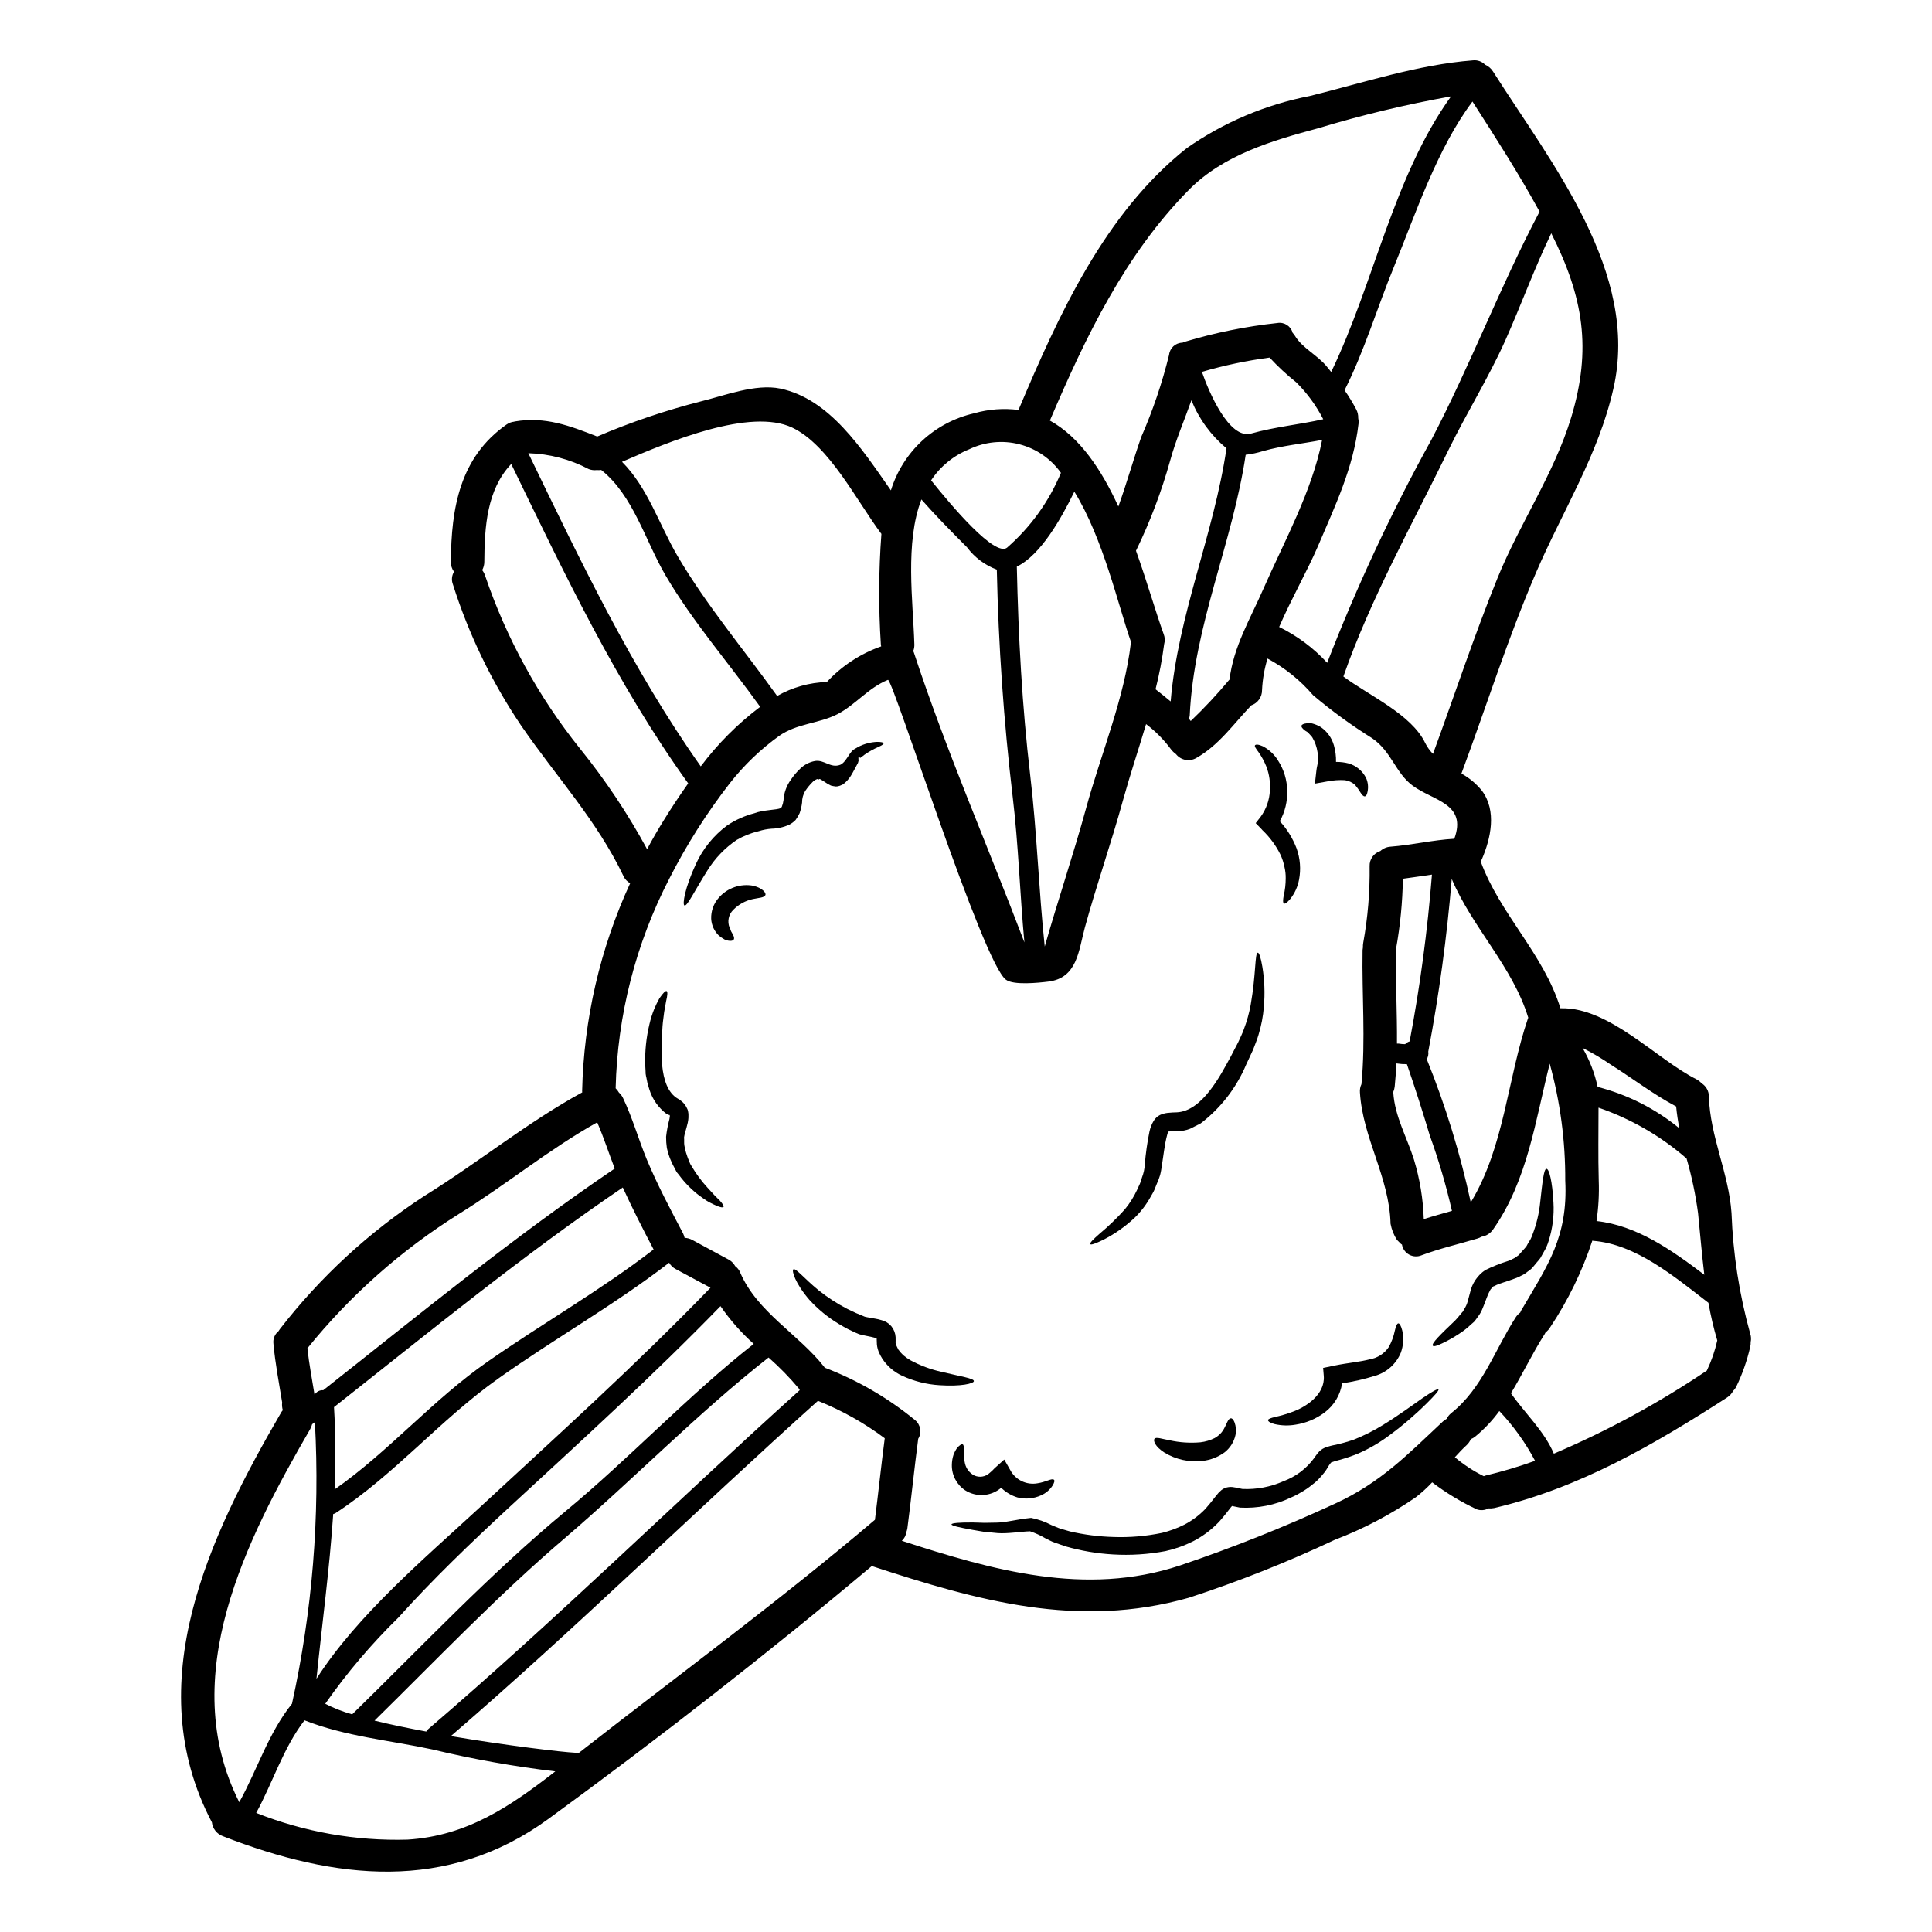 <?xml version="1.0" encoding="UTF-8"?>
<svg width="1200pt" height="1200pt" version="1.1" viewBox="0 0 1200 1200" xmlns="http://www.w3.org/2000/svg">
 <g>
  <path d="m1087.1 828.42c0.559 1.676 0.656 3.477 0.27 5.203 0.047 0.98-0.047 1.961-0.27 2.914-1.98 8.66-4.938 17.062-8.812 25.051-0.488 0.871-1.098 1.668-1.812 2.363-0.871 1.625-2.137 3.004-3.672 4.023-45.449 29.289-91.66 56.203-144.75 68.699-1.164 0.23-2.356 0.301-3.535 0.207-2.215 1.203-4.832 1.43-7.219 0.617-9.816-4.606-19.117-10.23-27.75-16.789-3.148 3.367-6.562 6.477-10.211 9.297-15.684 10.777-32.594 19.652-50.371 26.438-29.406 13.855-59.648 25.863-90.555 35.945-68.766 19.5-131.07 1.875-196.93-19.688-64.734 54.375-132.74 107.34-200.81 157.03-62.812 45.863-132.6 37.949-202.27 10.754-3.711-1.355-6.34-4.684-6.797-8.605-45.383-86.457-1.602-177.78 43.125-254.73v-0.004c0.273-0.445 0.586-0.863 0.938-1.246-0.48-1.547-0.621-3.184-0.414-4.789-1.941-12.188-4.305-24.148-5.41-36.43l0.004-0.004c-0.41-2.981 0.773-5.953 3.121-7.836 0.246-0.434 0.523-0.852 0.824-1.246 25.176-32.527 55.648-60.582 90.141-82.988 32.758-20.27 63.836-45.664 97.695-64.117 0-0.281-0.066-0.488-0.066-0.77h0.004c1.008-44.629 11.164-88.578 29.84-129.13-1.848-0.973-3.312-2.539-4.164-4.445-16.586-34.762-42.188-62.242-63.75-93.75-18.164-26.977-32.371-56.422-42.188-87.43-1-2.582-0.742-5.481 0.695-7.848-1.34-1.773-2.023-3.949-1.941-6.168 0.141-33.449 5.625-65.023 34.633-85.312 1.391-0.961 3.004-1.559 4.688-1.734 0.145-0.09 0.312-0.141 0.484-0.141 18.75-3.121 33.938 2.633 51.074 9.375h0.004c20.914-8.938 42.488-16.242 64.527-21.855 14.504-3.543 33.863-11.109 49.199-7.914 30.664 6.449 50.625 37.398 68.691 63.215v0.004c7.449-24.043 27.152-42.289 51.691-47.879 8.949-2.559 18.324-3.266 27.555-2.082 24.77-58.566 53.492-122.27 104.57-162.66 22.902-15.992 48.906-27.008 76.328-32.332 33.227-8.176 67.016-19.48 101.36-22.145 2.805-0.312 5.594 0.684 7.566 2.699 2.035 0.879 3.754 2.356 4.922 4.238 36.289 57.188 91.246 124.9 74.738 197.06-9.375 41.25-31.508 75.703-48.02 114.15-17.559 40.801-30.883 83.195-46.352 124.83 4.871 2.699 9.18 6.301 12.695 10.613 9.441 12.562 5.484 29.84 0 42.609-0.215 0.461-0.469 0.906-0.758 1.324 11.934 32.746 39.133 57.449 49.539 91.246 30.188-0.938 59.746 31.707 84.523 44.129 1.172 0.621 2.227 1.441 3.121 2.426 2.883 1.781 4.617 4.941 4.574 8.324 0.758 24.91 12.355 47.531 14.062 72.309v0.004c0.93 25.355 4.828 50.512 11.617 74.961zm-20.477 4.164c-2.273-7.684-4.106-15.492-5.484-23.383-21.227-16.305-45-36.43-71.672-38.512-0.129-0.078-0.273-0.125-0.422-0.141-6.269 19.02-15.07 37.109-26.156 53.785-0.746 1.266-1.738 2.371-2.914 3.25-0.207 0.348-0.348 0.695-0.555 1.039-7.633 11.934-13.668 24.777-20.953 36.777 8.738 12.488 20.746 23.523 26.645 37.5v0.004c33.285-14.145 65.141-31.441 95.129-51.656v-0.141c2.816-5.914 4.957-12.129 6.383-18.523zm-8.043-40.801c-1.527-12.555-2.57-25.258-3.891-38.297-1.539-11.477-3.926-22.82-7.144-33.938-16.031-13.938-34.598-24.652-54.684-31.566 0 15.121-0.273 30.113 0.141 45.309 0.316 8.398-0.145 16.805-1.387 25.117 25.125 2.773 46.695 18.035 66.965 33.375zm-15.477-90.938h-0.004c-0.91-4.496-1.582-9.039-2.016-13.605-14.148-7.5-26.914-17.344-40.453-25.883-5.648-3.891-11.562-7.387-17.688-10.473 4.387 7.523 7.551 15.699 9.375 24.215 18.602 4.766 35.934 13.543 50.781 25.719zm-67.238-441.46c12.91-42.742 7.633-74.867-12.348-114.49-10.547 21.852-18.75 44.617-28.66 66.816-10.453 23.223-23.945 44.805-35.109 67.66-22.414 46.051-48.469 92.465-65.344 140.83 16.312 12.074 42.188 23.438 50.793 41.25 1.242 2.512 2.883 4.805 4.856 6.797 13.398-36.422 25.473-73.273 40.105-109.29 13.652-33.656 35.16-64.773 45.707-99.609zm-30.938 554.42c16.445-27.957 29.008-45.582 27.273-80.484h-0.004c0.137-24.547-3.109-48.992-9.645-72.656-8.953 35.457-13.742 72.449-35.184 102.98h-0.004c-1.66 2.422-4.242 4.051-7.141 4.508-0.812 0.473-1.676 0.844-2.57 1.117-11.586 3.469-23.383 6.168-34.688 10.406-2.492 1.051-5.328 0.906-7.703-0.391s-4.023-3.609-4.484-6.273c-0.18-0.129-0.367-0.246-0.562-0.348l-2.559-2.559c-1.957-3.043-3.301-6.438-3.957-9.996-0.77-29.062-17.277-53.082-19.012-81.562-0.148-1.766 0.176-3.539 0.938-5.137 2.644-27.75 0.215-55.508 0.695-83.336 0.074-0.555 0.141-1.105 0.215-1.594-0.035-0.977 0.035-1.953 0.203-2.914 2.84-15.68 4.168-31.598 3.957-47.531-0.168-4.289 2.559-8.16 6.656-9.441 1.738-1.594 3.969-2.543 6.32-2.699 13.32-1.039 26.297-4.172 39.617-4.93 8.055-21.852-12.91-23.523-25.742-32.887-10.754-7.848-13.18-21.234-25.191-29.492v-0.004c-12.883-8.039-25.176-16.988-36.777-26.785-7.938-9.281-17.535-17-28.305-22.762-1.949 6.394-3.094 13.008-3.402 19.688 0.02 4.231-2.664 8.004-6.664 9.375-10.895 11.371-19.977 24.629-33.992 32.605h-0.004c-4.258 2.586-9.777 1.574-12.844-2.352-1.223-0.859-2.301-1.914-3.188-3.121-4.356-5.859-9.52-11.07-15.336-15.48-4.688 15.75-9.918 31.367-14.289 47.117-7.293 26.578-16.453 52.66-23.738 79.238-3.883 14.363-4.688 31.434-22.762 33.59-6.102 0.758-21.562 2.352-26.25-1.18-14.57-10.621-70.012-186.24-73.273-186.24-12.348 4.996-20.117 15.477-31.359 21.301-11.727 5.973-25.258 5.691-36.367 13.602-11.41 8.227-21.617 18.008-30.316 29.062-14.488 18.613-27.152 38.57-37.82 59.605-20.812 40.285-32.195 84.77-33.289 130.1 0.812 0.801 1.512 1.711 2.078 2.699 1.047 0.938 1.891 2.07 2.496 3.34 5.898 12.348 9.508 25.398 14.711 38.023 6.562 15.816 14.645 30.938 22.621 46.145 0.406 0.863 0.719 1.77 0.938 2.699 1.676 0.07 3.312 0.52 4.789 1.32 7.5 4.164 15.055 8.043 22.547 12.188 1.738 0.938 3.16 2.363 4.098 4.098 1.406 1.012 2.488 2.41 3.121 4.023 10.613 24.637 36.008 38.023 52.18 58.566l0.207 0.414v-0.004c20.34 7.762 39.297 18.754 56.137 32.551 3.512 2.824 4.375 7.816 2.016 11.652-2.438 18.523-4.305 37.059-6.731 55.586-0.133 0.801-0.344 1.59-0.629 2.352-0.273 2.078-1.27 3.996-2.812 5.418 56.25 18.242 114.09 34.762 172.71 15.336l0.004 0.004c32.789-11.082 64.965-23.914 96.383-38.438 28.125-12.91 44.82-30.254 66.957-51 0.719-0.648 1.512-1.207 2.363-1.668 0.66-1.375 1.621-2.582 2.812-3.535 19.434-15.477 26.992-39.207 40.039-59.465 0.734-1.168 1.691-2.18 2.812-2.984 0.195-0.516 0.426-1.02 0.684-1.508zm4.164-181.38c0-0.074 0.066-0.141 0.141-0.281-9.711-31.781-34.633-55.789-47.531-86.176l-0.004 0.004c-2.988 35.965-7.852 71.746-14.578 107.2 0.254 1.625-0.078 3.285-0.938 4.688 11.645 28.816 20.789 58.578 27.34 88.957 20.914-34.488 22.723-76.742 35.559-114.42zm4.367 274.92v0.004c-5.969-11.27-13.438-21.676-22.203-30.938-4.316 5.934-9.375 11.289-15.055 15.938-0.801 0.637-1.691 1.148-2.644 1.527-0.594 1.387-1.465 2.637-2.559 3.676-2.57 2.363-4.996 4.93-7.359 7.566v-0.004c5.492 4.625 11.52 8.574 17.953 11.758 0.281-0.141 0.555-0.207 0.938-0.348 10.477-2.481 20.809-5.555 30.938-9.207zm2.812-775.85c-12.836-23.523-27.188-45.797-41.699-68.438-21.93 29.148-35.391 70.023-48.75 102.63-10.48 25.539-18.254 51.977-30.676 76.68 2.66 3.856 5.09 7.863 7.281 12 0.844 1.629 1.25 3.445 1.184 5.277 0.25 1.117 0.324 2.266 0.215 3.406-3.195 27.75-14.578 51.066-25.312 76.398-6.562 15.195-16.445 32.477-24.008 49.961v-0.004c11.238 5.512 21.355 13.066 29.84 22.273 18.43-47.598 40.059-93.891 64.734-138.57 24.262-46.434 42.824-95.496 67.145-141.64zm-71.938 625.73c5.832-1.875 11.664-3.469 17.492-5.129l0.004 0.004c-3.625-15.859-8.215-31.477-13.746-46.773-4.445-14.914-9.16-29.633-14.223-44.344h0.004c-2.199 0.016-4.394-0.145-6.562-0.477-0.207 4.856-0.555 9.711-1.039 14.57l-0.004-0.004c-0.156 1.148-0.473 2.269-0.938 3.328 0.004 0.055 0.027 0.105 0.066 0.141 0.938 14.914 8.539 27.891 12.91 41.906 3.606 11.945 5.633 24.309 6.035 36.777zm5.07-213.99c-6.039 0.836-12.008 1.801-18.047 2.57h0.004c-0.23 14.566-1.645 29.094-4.231 43.434 0.035 0.277 0.035 0.555 0 0.832-0.348 19.426 0.695 38.785 0.555 58.125 0.367-0.031 0.738-0.031 1.105 0 1.309 0.223 2.633 0.34 3.957 0.348 0.781-0.797 1.746-1.395 2.812-1.734 6.484-34.25 11.109-68.824 13.848-103.57zm-62.586-312.19c26.504-54.684 38.645-121.51 74.445-171.19h0.004c-27.84 4.984-55.363 11.586-82.434 19.773-28.52 7.641-58.836 16.52-80.211 38.102-39.898 40.312-64.527 91.941-86.523 143.49 18.664 10.312 32.117 30.676 42.535 53.363 5.129-14.156 9.086-28.453 14.156-43.023h-0.004c7.242-16.52 13.043-33.629 17.344-51.141 0.445-4.273 4.031-7.531 8.328-7.566 0.488-0.207 0.938-0.414 1.594-0.617 18.727-5.637 37.938-9.523 57.383-11.617 4.254-0.711 8.352 1.938 9.441 6.113 0.492 0.508 0.938 1.062 1.32 1.66 4.574 7.773 14.156 12.188 19.914 19.293 0.918 1.059 1.801 2.25 2.707 3.363zm-41.98 134.41c12.898-29.352 30.113-60.367 36.355-92.211-12.188 2.352-24.637 3.535-36.703 6.938v-0.004c-3.504 1.109-7.109 1.875-10.762 2.289-8.184 54.816-32.195 106.03-34.762 161.89-0.074 0.711-0.238 1.41-0.488 2.082 0.348 0.414 0.695 0.938 1.117 1.387 8.453-8.074 16.445-16.625 23.934-25.602 0.074 0 0.074-0.074 0.141-0.074 2.43-20.469 12.91-37.773 21.168-56.691zm37.051-105.05v-0.004c-4.34-8.461-9.98-16.188-16.727-22.891-5.914-4.703-11.457-9.852-16.582-15.406-14.223 1.875-28.281 4.844-42.047 8.879 4.098 12.008 16.875 42.188 30.535 38.305 14.773-4.16 29.906-5.547 44.82-8.887zm-94.781 175.31c4.508-53.852 26.852-103.88 34.688-157.24-9.609-8.004-17.094-18.254-21.789-29.844-4.367 12.422-9.648 24.496-13.125 37.191-5.391 19.355-12.52 38.18-21.297 56.25 6.871 19.219 12.188 37.961 17.211 51.836 0.77 1.973 0.863 4.144 0.273 6.176-1.227 9.441-3.008 18.805-5.344 28.031 3.242 2.496 6.328 5.008 9.383 7.566zm-24.703-36.461c0-0.207 0.066-0.348 0.066-0.555-7.773-22.004-17.211-64.332-35.184-93.328-8.043 16.508-20.879 39.375-35.727 46.555 0.938 43.305 3.262 86.598 8.324 129.68 4.164 34.977 5.269 71.129 9.02 106.31 8.184-28.801 17.812-57.188 25.742-86.117 9.156-33.578 23.727-67.93 27.758-102.55zm-76.961-59.062c14.598-12.715 26.066-28.625 33.516-46.492-6.231-8.777-15.371-15.066-25.801-17.746-10.426-2.68-21.465-1.582-31.16 3.102-9.676 3.863-17.934 10.594-23.664 19.297 12.629 15.758 39.414 47.586 47.109 41.848zm10.828 245.16c-2.812-30.047-3.676-60.508-7.285-90.488-5.551-46.875-8.836-93.898-9.852-141.07-7.387-2.742-13.82-7.562-18.523-13.883-9.723-9.777-19.293-19.426-28.312-29.691-10.312 26.852-5.203 63.074-4.379 89.926 0.074 1.445-0.164 2.891-0.695 4.238 0.094 0.262 0.211 0.516 0.348 0.758 20.129 61.211 45.871 120.12 68.699 180.21zm-88.957-183.87c-0.098-0.438-0.164-0.879-0.207-1.324-1.477-22.832-1.363-45.742 0.348-68.559-15.055-19.977-32.477-55.098-55.367-65.992-26.023-12.348-76.051 8.438-105.75 21.234 16.098 16.172 22.895 38.652 34.48 58.5 17.906 30.523 41.25 58.125 61.875 86.945 9.422-5.383 20.031-8.363 30.879-8.672 9.277-10.016 20.859-17.613 33.742-22.133zm-3.883 542.48c2.148-16.875 3.883-33.75 6.102-50.625h0.004c-12.762-9.527-26.711-17.344-41.496-23.25-76.602 68.766-150 141-228.01 208.24 35.25 5.973 69.73 9.992 77.09 10.312v-0.004c0.668 0.074 1.32 0.238 1.941 0.488 61.48-48.094 124.9-94.648 184.37-145.16zm-46.695-80.523-0.422-0.836c-5.812-6.945-12.148-13.441-18.949-19.422-44.195 34.688-84.168 75.938-126.98 112.55-41.43 35.391-78.898 74.805-117.76 112.97 9.789 2.43 20.82 4.688 32.129 6.797 0.352-0.559 0.773-1.074 1.246-1.531 79.109-67.762 153.36-140.83 230.73-210.52zm-28.594-28.727c-7.777-6.969-14.699-14.836-20.625-23.438-42.535 43.781-87.188 84.234-131.98 125.62-23.523 21.789-46.695 43.996-68.137 67.867h-0.004c-16.758 16.379-31.953 34.289-45.383 53.492 5.348 2.727 10.949 4.926 16.727 6.562 43.715-42.676 85.555-87.188 132.6-126.23 40.121-33.223 76-71.727 116.8-103.85zm-32.887-358.71c10.504-14 22.93-26.449 36.906-36.984-19.492-27.188-41.98-52.941-58.836-81.742-12.422-21.168-19.988-49.613-39.898-65.363v0.004c-0.934 0.121-1.875 0.145-2.812 0.066-1.68 0.207-3.387-0.012-4.961-0.629-11.582-6.106-24.41-9.477-37.5-9.855 32.363 66.828 64.145 133.72 107.1 194.5zm6.039 323.84c-7.219-3.957-14.504-7.707-21.723-11.664l-0.004 0.004c-1.664-0.883-3.039-2.231-3.953-3.883-33.656 26.016-71.605 47.391-106.24 72.027-35.805 25.398-64.32 59.605-100.88 83.438h-0.004c-0.461 0.305-0.98 0.516-1.527 0.621-2.289 34.07-6.871 67.801-10.406 102.35 25.387-39.684 67.996-75.562 100.88-105.94 48.789-45.152 97.633-89.148 143.85-136.95zm-28.766-290.77c4.238-6.871 9.301-14.57 14.914-22.5-44.41-61.754-76.809-130.17-109.91-198.38-15.121 15.938-16.586 38.926-16.715 60.789l0.004-0.004c-0.012 1.793-0.465 3.555-1.324 5.129 0.793 1.023 1.402 2.172 1.801 3.402 13.266 39.078 33.277 75.523 59.129 107.69 15.688 19.445 29.578 40.277 41.492 62.242 3.293-6.18 6.863-12.367 10.613-18.367zm-6.562 267.01c-6.656-12.695-13.18-25.461-19.152-38.512-62.242 42.188-120.32 89.934-179.36 136.43 1.016 17.027 1.129 34.098 0.348 51.141 33.75-23.598 61.125-55.867 95.27-79.527 33.578-23.41 70.422-44.512 102.9-69.562zm-24.141-50.242c-3.684-9.57-6.805-19.285-10.895-28.727-29.773 16.586-56.906 39-85.914 56.898l0.004 0.004c-35.77 22.406-67.566 50.602-94.09 83.438 1.039 9.711 2.914 19.293 4.445 28.93 1.082-1.938 3.191-3.074 5.41-2.906 59.605-46.977 118.17-95.137 181.04-137.67zm-128.79 416.79c37.332-2.352 64.051-20.812 91.875-42.395-25.664-3.035-51.129-7.574-76.258-13.605-26.785-5.758-53.992-8.043-79.52-18.113-13.258 17.277-19.641 38.512-30 57.523v0.004c29.852 11.844 61.801 17.488 93.902 16.586zm-71.672-84.441c12.641-57.375 17.426-116.2 14.223-174.86-0.629 0.414-1.18 0.938-1.734 1.312-0.277 1.039-0.672 2.043-1.184 2.992-39.824 68.691-83.336 153.84-44.062 231.76 11.242-20.258 18.039-42.883 32.758-61.199z"/>
  <path d="m964.88 746.89c0.477 8.078-0.535 16.172-2.992 23.879-0.727 2.461-1.777 4.816-3.121 7.004-0.617 1.18-1.312 2.363-2.008 3.609h0.004c-0.691 0.945-1.43 1.848-2.223 2.707l-2.223 2.699-0.555 0.629-0.836 0.836-0.422 0.348-1.875 1.387h0.004c-1.129 0.965-2.394 1.758-3.75 2.352-1.25 0.684-2.551 1.266-3.891 1.734-4.988 1.949-9.984 3.133-12.414 4.519-0.172 0.117-0.363 0.211-0.562 0.273l-0.348 0.074c-0.207 0.066-0.414 0.348-0.555 0.555l-1.18 1.246-0.133 0.207-0.215 0.348 0.004-0.004c-0.871 1.582-1.617 3.231-2.223 4.934-0.348 0.938-0.695 1.875-1.039 2.812-0.477 1.246-0.938 2.43-1.453 3.609h-0.004c-0.75 1.973-1.805 3.82-3.121 5.473l-0.836 1.18-0.836 1.117-0.488 0.555c-0.758 0.617-1.453 1.312-2.211 1.941h0.004c-1.277 1.254-2.648 2.414-4.098 3.469-4.227 3.074-8.734 5.746-13.461 7.977-3.328 1.602-5.344 2.156-5.832 1.527-1.18-1.387 4.93-7.144 13.809-15.684 1.094-1.109 2.113-2.293 3.055-3.535 0.555-0.629 1.105-1.246 1.594-1.875l0.207-0.141v-0.066l0.141-0.281 0.695-1.246c0.98-1.488 1.707-3.129 2.156-4.856 0.477-1.734 0.938-3.543 1.453-5.41 1.23-5.656 4.586-10.629 9.375-13.883 4.582-2.273 9.344-4.176 14.23-5.691 0.98-0.312 1.922-0.73 2.812-1.246 0.848-0.348 1.641-0.812 2.352-1.387l1.039-0.758 0.281-0.141 0.066-0.066 0.348-0.422 2.297-2.57c0.781-0.82 1.52-1.676 2.215-2.57l1.258-2.289-0.004 0.004c1.043-1.469 1.859-3.086 2.43-4.793 2.543-6.519 4.176-13.359 4.856-20.324 1.387-12.488 2.223-20.68 3.883-20.68s3.644 7.668 4.34 20.914z"/>
  <path d="m893.44 862.98c0.422 0.629-2.148 3.609-7.211 8.605v0.004c-7.297 7.258-15.133 13.961-23.438 20.051-5.957 4.445-12.398 8.195-19.207 11.176-3.781 1.551-7.648 2.875-11.59 3.957-1.695 0.402-3.363 0.906-4.996 1.52-0.348 0.215-0.207 0-0.695 0.695l0.004-0.004c-0.539 0.684-1.027 1.406-1.465 2.156-0.574 1.023-1.199 2.019-1.875 2.981l-2.492 2.981v0.004c-1.668 1.945-3.555 3.691-5.625 5.203-1.945 1.625-4.035 3.062-6.246 4.301-2.168 1.359-4.438 2.547-6.797 3.543-9.855 4.703-20.734 6.848-31.641 6.246h-0.074l-0.273-0.066c-1.527-0.281-3.469-0.695-4.586-0.938-0.207 0.215-0.348 0.422-0.617 0.695l-3.684 4.688c-1.453 1.66-2.812 3.535-4.434 5.129v-0.004c-4.457 4.562-9.613 8.379-15.27 11.316-5.481 2.773-11.285 4.848-17.281 6.18-10.785 2.043-21.785 2.742-32.746 2.082-9.938-0.582-19.781-2.258-29.352-5-2.289-0.77-4.574-1.602-6.797-2.363-2.223-0.758-3.891-1.801-5.832-2.711v0.004c-2.984-1.77-6.148-3.211-9.441-4.305-5.477 0.141-14.062 1.602-20.117 1.117-3.121-0.281-5.973-0.555-8.672-0.836-2.504-0.414-4.856-0.836-6.938-1.18-8.438-1.527-13.051-2.57-13.051-3.394 0-0.824 4.856-1.258 13.398-1.18l7.078 0.207c2.559 0 5.269-0.066 8.184-0.141 6.102-0.207 11.102-1.941 20.746-2.914v-0.004c4.406 0.848 8.66 2.348 12.629 4.445 1.875 0.695 3.891 1.734 5.758 2.289 1.867 0.555 3.824 1.117 5.766 1.668h-0.004c8.906 2.066 17.996 3.227 27.133 3.469 10.105 0.355 20.215-0.504 30.113-2.57 4.852-1.199 9.555-2.941 14.016-5.203 4.531-2.391 8.672-5.457 12.281-9.094 1.32-1.312 2.363-2.812 3.609-4.164l3.891-4.922c0.867-1.152 1.867-2.199 2.981-3.121 1.031-0.836 2.242-1.43 3.535-1.734 0.707-0.16 1.43-0.258 2.156-0.281l1.246 0.066c2.981 0.422 4.305 0.836 6.102 1.18 8.824 0.43 17.621-1.234 25.68-4.856 7.586-2.809 14.176-7.789 18.945-14.324 0.758-1.039 1.246-1.875 2.289-3.121 1.133-1.406 2.582-2.527 4.227-3.262 2.246-0.852 4.57-1.477 6.938-1.875 3.731-0.852 7.414-1.895 11.035-3.125 6.219-2.453 12.211-5.449 17.906-8.953 10.754-6.562 19.012-12.836 24.91-16.875 5.898-4.039 9.441-5.988 9.891-5.438z"/>
  <path d="m870.98 826.48c1.023 4.598 0.695 9.395-0.938 13.809-2.906 6.973-8.832 12.238-16.098 14.297-6.652 2.047-13.449 3.598-20.332 4.641-1.113 7.234-5.027 13.742-10.895 18.113-5.324 3.977-11.543 6.574-18.113 7.566-4.258 0.727-8.621 0.609-12.836-0.348-2.812-0.695-4.227-1.734-4.164-2.492 0.066-0.758 1.734-1.32 4.367-1.949h0.004c3.609-0.793 7.16-1.836 10.621-3.125 8.324-2.914 20.539-10.688 19.633-22.34l-0.414-4.996 4.996-1.039 2.363-0.488c8.117-1.66 15.676-2.223 21.508-3.816 4.832-0.77 9.129-3.508 11.867-7.566 1.801-3.199 3.09-6.664 3.816-10.266 0.617-2.812 1.387-4.445 2.148-4.508 0.758-0.066 1.707 1.453 2.465 4.508z"/>
  <path d="m848.5 483.21c1.18 2.648 1.508 5.598 0.938 8.438-0.348 1.941-0.938 2.906-1.734 2.981-0.797 0.074-1.668-0.77-2.57-2.223v0.004c-1.035-1.73-2.207-3.375-3.504-4.914-1.766-1.582-3.965-2.598-6.312-2.914-3.625-0.195-7.262 0.059-10.828 0.758l-7.773 1.387 0.938-8.184 0.207-1.461h0.004c1.637-6.508 0.625-13.395-2.812-19.156-0.695-0.938-1.387-1.52-2.082-2.352-0.555-0.938-1.875-1.32-2.57-1.941-1.527-1.18-2.223-2.156-2.008-2.914 0.215-0.758 1.387-1.258 3.254-1.461v-0.004c1.18-0.223 2.391-0.172 3.547 0.141 1.828 0.496 3.578 1.242 5.203 2.223 3.934 2.715 6.805 6.711 8.117 11.309 0.965 3.348 1.41 6.824 1.32 10.312 2.644-0.035 5.277 0.281 7.84 0.938 4.703 1.379 8.625 4.652 10.828 9.035z"/>
  <path d="m805.31 526.88c2.281 6.289 2.809 13.078 1.527 19.641-0.816 4.281-2.652 8.301-5.344 11.727-1.941 2.352-3.328 3.328-4.023 2.914-0.695-0.414-0.629-2.156-0.141-4.867l0.004 0.004c0.832-3.523 1.25-7.133 1.246-10.754 0.043-2.356-0.215-4.707-0.762-7-0.527-2.66-1.367-5.246-2.5-7.707-2.812-5.688-6.606-10.836-11.203-15.207l-0.422-0.488-3.75-3.883 3.121-4.023v0.004c3.445-4.738 5.422-10.383 5.691-16.238 0.355-5.023-0.379-10.07-2.156-14.785-1.277-3.211-2.93-6.266-4.922-9.094-1.602-2.148-2.644-3.602-2.156-4.227 0.488-0.629 2.082-0.629 4.856 0.629 3.922 2.062 7.207 5.152 9.504 8.941 3.57 5.559 5.516 12 5.625 18.602 0.219 6.637-1.367 13.203-4.582 19.012 4.496 4.891 8.02 10.594 10.387 16.801z"/>
  <path d="m726.31 702.7h-0.207l-0.629 0.348c-0.207 0.695-0.414 1.387-0.555 1.941-1.594 5.898-2.289 12.977-3.328 19.426l-0.422 2.644c-0.207 0.938-0.414 2.211-0.617 2.812l0.004-0.004c-0.5 1.656-1.105 3.277-1.812 4.856-0.617 1.461-1.172 2.981-1.801 4.445-0.629 1.461-1.453 2.699-2.223 4.098l0.004-0.004c-2.707 4.934-6.144 9.426-10.199 13.324-5.754 5.352-12.223 9.883-19.219 13.461-4.856 2.352-7.707 3.394-8.117 2.699-0.414-0.695 1.594-2.812 5.691-6.383h-0.004c5.613-4.676 10.875-9.754 15.75-15.195 3.086-3.746 5.676-7.875 7.707-12.281 0.555-1.18 1.105-2.352 1.66-3.609 0.555-1.258 0.836-2.633 1.32-3.957 1-2.551 1.586-5.242 1.734-7.981 0.559-6.898 1.531-13.758 2.914-20.539 0.496-2.312 1.363-4.527 2.57-6.562 0.457-0.766 1.016-1.465 1.66-2.082l0.348-0.348c0.32-0.215 0.637-0.445 0.938-0.691 0.125-0.09 0.266-0.16 0.41-0.215l0.555-0.348c1.484-0.676 3.066-1.117 4.688-1.312 2.363-0.281 4.031-0.281 5.766-0.348 15.75-0.695 27.133-22.828 33.648-34.836 1.527-2.981 3.055-5.832 4.508-8.672 1.039-2.289 2.711-5.691 3.543-8.117v-0.004c1.867-4.902 3.281-9.961 4.227-15.121 3.402-19.367 2.504-32.344 4.445-32.41 0.77 0 1.875 3.055 2.812 8.746 1.352 8.207 1.668 16.551 0.938 24.836-0.469 5.91-1.582 11.754-3.328 17.418-0.938 3.262-2.016 5.551-3.336 9.16-1.387 2.914-2.699 5.973-4.227 9.094h-0.004c-6.074 14.535-15.859 27.219-28.379 36.777-2.223 1.105-4.445 2.211-6.562 3.328-2.43 0.961-5.016 1.453-7.629 1.453-1.875 0-3.75 0-4.922 0.141-0.668 0.215-0.461 0.141-0.32 0.012z"/>
  <path d="m766.76 883.38c0.949 2.527 1.164 5.266 0.629 7.91-0.926 4.258-3.305 8.062-6.731 10.754-4.012 2.949-8.723 4.789-13.668 5.344-8.297 0.992-16.68-0.84-23.805-5.203-5.758-3.676-7.004-7.359-6.102-8.531 1.039-1.32 4.688 0.133 9.375 0.938 6.281 1.391 12.742 1.809 19.152 1.246 3.09-0.355 6.094-1.25 8.879-2.633 2.051-1.145 3.809-2.75 5.137-4.688 2.289-3.75 3.055-7.5 4.856-7.566 0.824-0.066 1.586 0.695 2.277 2.43z"/>
  <path d="m654.63 919.12c0.562 0.488 0.281 1.668-0.824 3.535v-0.004c-1.73 2.703-4.219 4.828-7.156 6.113-4.606 2.113-9.801 2.574-14.707 1.312-3.781-1.152-7.231-3.199-10.059-5.961-0.074 0-0.074 0.066-0.141 0.066-3.074 2.582-6.891 4.121-10.898 4.383s-7.992-0.762-11.379-2.922c-5.238-3.484-8.348-9.395-8.258-15.684 0.023-2.168 0.375-4.32 1.039-6.387 0.566-1.492 1.312-2.91 2.223-4.227 1.527-1.734 2.812-2.57 3.469-2.223s0.938 1.734 0.695 4.086c-0.066 1.18 0.141 2.297 0.074 3.543v0.004c0.105 1.473 0.336 2.934 0.691 4.367 0.75 3.141 2.828 5.801 5.691 7.285 3.203 1.508 7 0.902 9.574-1.527 1.102-0.879 2.125-1.852 3.055-2.906l6.039-5.418 3.609 6.32v-0.004c1.551 3.031 4.031 5.484 7.078 7.004 3.047 1.52 6.5 2.019 9.852 1.434 5.551-0.805 9.086-3.375 10.332-2.191z"/>
  <path d="m604.88 857.81c0.074 1.527-7.977 3.469-21.301 2.57-8.07-0.488-15.98-2.488-23.316-5.898-5.055-2.328-9.336-6.051-12.344-10.734-0.645-1.027-1.223-2.098-1.734-3.195-0.844-1.742-1.363-3.625-1.531-5.551l-0.141-3.676v-0.066c-0.195-0.09-0.402-0.164-0.617-0.215-0.77-0.207-1.809-0.477-2.812-0.695l-3.402-0.695c-1.039-0.207-3.254-0.695-4.023-0.938-2.981-1.18-4.574-2.082-6.871-3.121-2.008-1.039-4.023-2.223-5.898-3.336-6.746-4.07-12.867-9.094-18.176-14.914-8.879-10.312-11.102-18.18-9.918-18.938 1.453-0.938 6.449 5.477 15.676 13.039h-0.004c5.492 4.379 11.395 8.215 17.625 11.449 1.809 0.836 3.609 1.809 5.551 2.644 1.941 0.836 3.609 1.52 5.484 2.289v-0.004c0.895 0.234 1.797 0.418 2.711 0.555l3.535 0.629v-0.004c1.363 0.211 2.711 0.523 4.031 0.938 2.336 0.547 4.449 1.809 6.035 3.609l0.066 0.066 0.281 0.348c1.48 1.883 2.352 4.172 2.492 6.562 0.066 1.941 0 2.812 0 3.535 0.02 0.43 0.113 0.852 0.281 1.246 0.477 0.938 1.039 2.297 1.453 2.992 0.488 0.477 0.758 1.039 1.246 1.594l1.809 1.875h0.004c1.379 1.168 2.863 2.215 4.434 3.121 6.106 3.309 12.648 5.742 19.434 7.219 11.965 2.887 19.941 3.992 19.941 5.699z"/>
  <path d="m548.81 461.63c0.141 0.555-1.105 1.387-3.328 2.352v0.004c-2.992 1.32-5.856 2.922-8.539 4.789-0.824 0.77-1.801 1.246-2.812 2.156v-0.562h-0.938v1.258l0.141 0.617-0.422 1.594c-1.32 2.297-2.57 4.996-4.445 8.055-1.16 1.84-2.609 3.481-4.293 4.856-0.348 0.207-0.562 0.348-0.938 0.629-0.539 0.27-1.098 0.5-1.668 0.691-0.695 0.207-0.836 0.207-1.039 0.273l-0.348 0.074-0.836 0.066h-0.348c-0.98-0.117-1.953-0.301-2.906-0.555-0.695-0.348-1.387-0.695-2.09-1.105-2.211-1.527-3.469-2.223-4.434-2.812-0.938-0.488-0.938 0.281-1.32 0.281l-0.348-0.488h-0.004c-1.316 0.371-2.5 1.117-3.402 2.148-1.543 1.555-2.938 3.254-4.16 5.07l-0.207 0.273c-1.297 2.184-1.969 4.68-1.941 7.219-0.273 2.234-0.785 4.438-1.527 6.562-0.688 1.488-1.523 2.906-2.496 4.227-1.133 1.172-2.445 2.156-3.891 2.918-3.492 1.578-7.266 2.43-11.098 2.504-2.664 0.199-5.293 0.711-7.84 1.516-4.852 1.129-9.504 2.977-13.809 5.484-7.258 4.945-13.406 11.352-18.047 18.809-8.324 13.18-12.695 22.621-14.363 21.852-1.312-0.555 0.074-10.547 7.219-25.949 4.336-9.367 10.941-17.5 19.219-23.664 5.172-3.488 10.895-6.066 16.934-7.629 5.625-2.223 14.363-2.016 16.238-3.188 0.414-0.141 0.281-0.348 0.629-0.422 0-0.207 0.273-0.488 0.273-0.488h-0.004c0.52-1.289 0.867-2.641 1.039-4.023 0.27-4.519 1.812-8.875 4.445-12.562 1.664-2.492 3.598-4.797 5.766-6.871 2.551-2.559 5.82-4.273 9.375-4.922 5.691-0.938 9.711 4.688 15.684 2.352 3.328-1.387 5.203-6.871 8.043-9.301 1.18-0.695 2.223-1.312 3.195-1.875l0.004 0.004c3.559-1.809 7.457-2.848 11.445-3.059 2.664 0.012 4.051 0.293 4.191 0.844z"/>
  <path d="m467.91 550.17c5.832 1.461 8.043 4.508 7.5 5.758-0.695 1.668-3.883 1.668-7.773 2.504v-0.004c-4.676 0.996-8.953 3.359-12.281 6.797-2.848 2.863-3.723 7.144-2.219 10.895 0.395 0.73 0.711 1.5 0.938 2.297 0.348 0.758 0.938 1.52 1.246 2.211 0.695 1.387 0.836 2.43 0.348 3.055-0.488 0.629-1.527 0.836-3.047 0.629v0.004c-0.898-0.102-1.766-0.359-2.57-0.77-1.25-0.707-2.434-1.52-3.543-2.43-2.856-2.734-4.566-6.453-4.781-10.406-0.168-4.844 1.547-9.566 4.781-13.18 5.332-6.062 13.469-8.859 21.402-7.359z"/>
  <path d="m447.09 745.71c1.809 2.008 2.644 3.394 2.297 3.945-0.348 0.555-1.949 0.281-4.508-0.824-1.258-0.562-2.812-1.258-4.586-2.223-1.773-0.965-3.609-2.363-5.691-3.816v0.004c-4.922-3.695-9.27-8.09-12.91-13.051l-0.758-0.938-0.414-0.488c-0.074-0.074-0.488-0.77-0.488-0.77l-0.207-0.414-1.258-2.43c-0.938-1.594-1.66-3.469-2.492-5.344v0.004c-0.797-2.051-1.422-4.164-1.875-6.316-0.34-2.32-0.5-4.66-0.484-7.004 0.414-3.703 1.109-7.371 2.078-10.969l0.141-0.938c0-0.207 0-0.207 0.074-0.281 0.074-0.074 0.066-0.066 0.066-0.207l-0.066-0.758-0.074-0.422c-0.207 0-0.141 0.074-0.141 0.141 0 0.066-1.734-0.695-1.734-0.695-5.035-3.789-8.77-9.051-10.688-15.055-0.414-1.461-0.824-2.812-1.246-4.238-0.273-1.172-0.488-2.352-0.695-3.535l-0.207-0.836-0.066-0.488-0.141-0.758v-0.281l-0.074-1.801c-0.066-1.246-0.133-2.504-0.207-3.676l0.004 0.004c-0.223-8.457 0.66-16.902 2.633-25.125 0.73-3.172 1.703-6.281 2.918-9.301 0.957-2.305 2.047-4.555 3.262-6.731 2.223-3.254 3.816-4.856 4.508-4.508 0.695 0.348 0.562 2.57-0.348 6.383-0.348 1.809-0.695 4.031-1.18 6.562-0.273 2.711-0.824 5.625-1.039 8.953-0.555 11.793-3.254 37.68 9.648 45l0.77 0.414c0.477 0.348 1.246 0.938 1.875 1.461h-0.004c1.312 1.199 2.352 2.664 3.047 4.301l0.281 0.617c0 0.141 0.273 1.117 0.273 1.117 0.027 0.316 0.074 0.629 0.141 0.938l0.074 0.695v1.18c0.027 0.812-0.02 1.625-0.141 2.43l-0.281 1.66c-0.938 4.031-2.148 7.566-2.289 9.027v0.414c0.141 1.527-0.066 2.981 0.141 4.508 0.246 1.551 0.594 3.082 1.043 4.582 0.555 1.594 0.938 3.047 1.66 4.688l0.938 2.297 0.141 0.273c0.066 0.141 0.758 1.258 0.758 1.258 2.789 4.746 6.07 9.184 9.789 13.246 1.594 1.734 3.055 3.328 4.305 4.688 1.242 1.359 2.527 2.457 3.43 3.43z"/>
 </g>
</svg>
